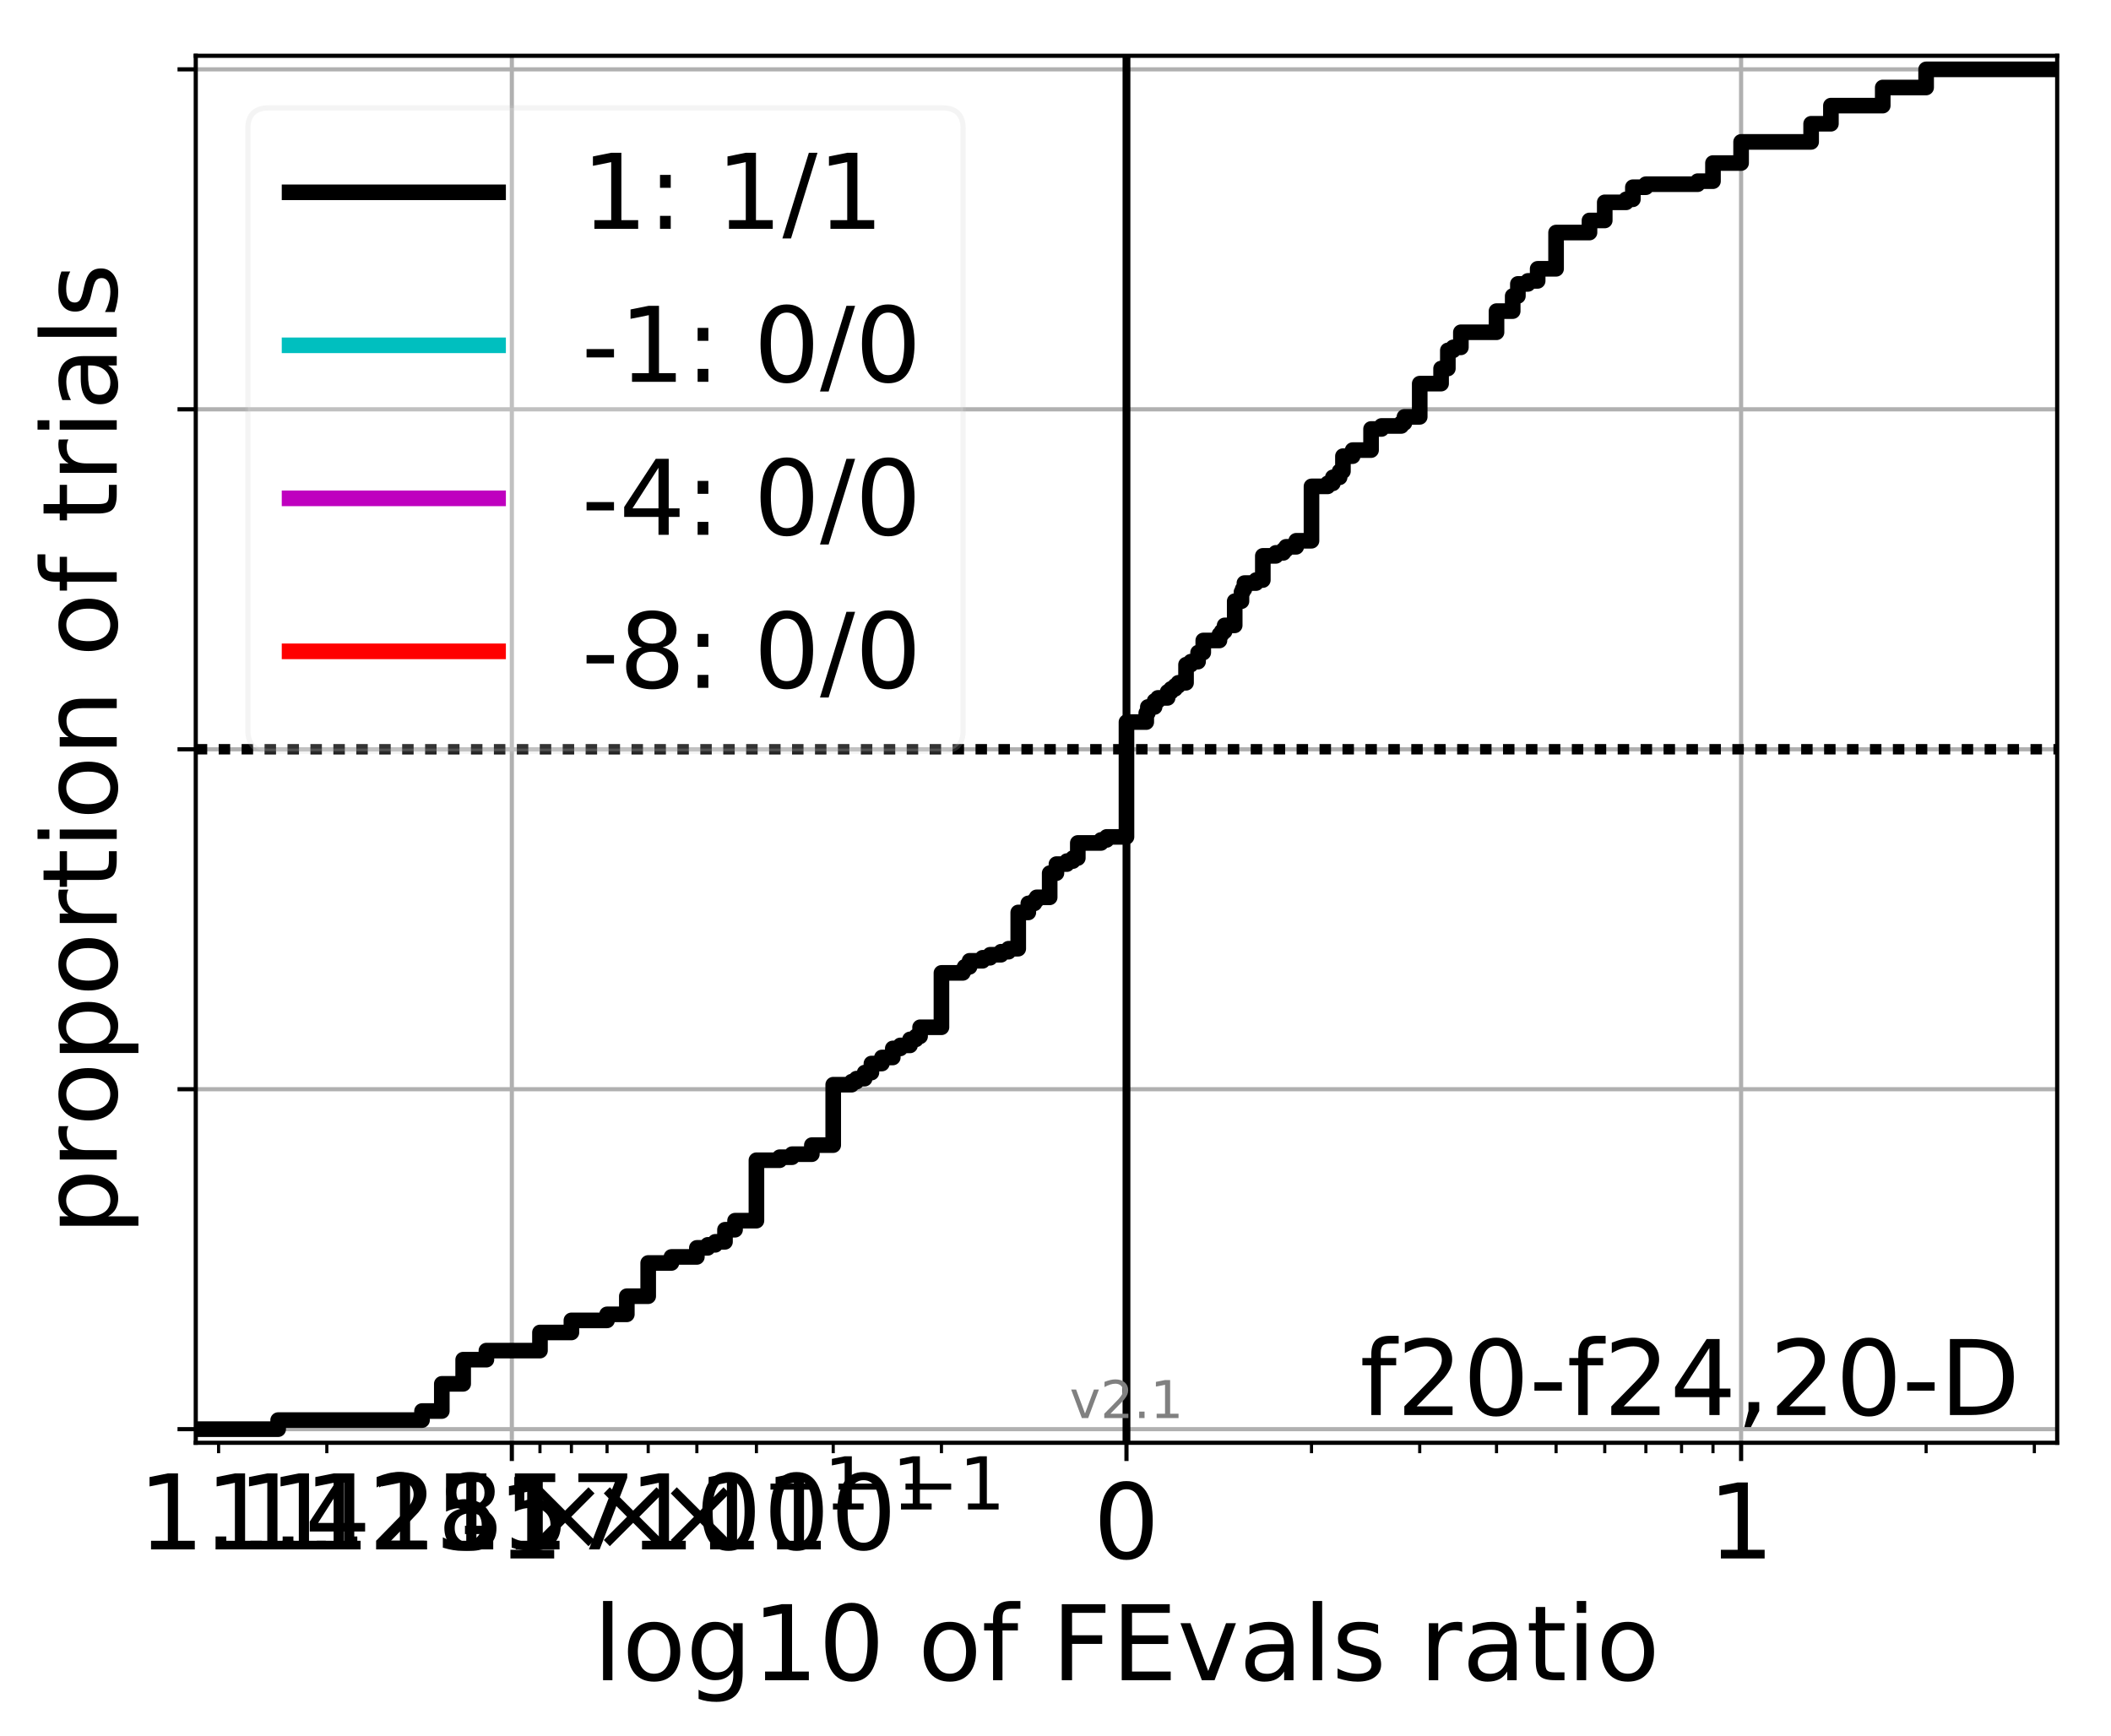 <?xml version="1.0" encoding="utf-8" standalone="no"?>
<!DOCTYPE svg PUBLIC "-//W3C//DTD SVG 1.1//EN"
  "http://www.w3.org/Graphics/SVG/1.1/DTD/svg11.dtd">
<!-- Created with matplotlib (http://matplotlib.org/) -->
<svg height="333pt" version="1.1" viewBox="0 0 405 333" width="405pt" xmlns="http://www.w3.org/2000/svg" xmlns:xlink="http://www.w3.org/1999/xlink">
 <defs>
  <style type="text/css">
*{stroke-linecap:butt;stroke-linejoin:round;}
  </style>
 </defs>
 <g id="figure_1">
  <g id="patch_1">
   <path d="M 0 333.724 
L 405.376 333.724 
L 405.376 0 
L 0 0 
z
" style="fill:#ffffff;"/>
  </g>
  <g id="axes_1">
   <g id="patch_2">
    <path d="M 37.556 276.812 
L 394.676 276.812 
L 394.676 10.7 
L 37.556 10.7 
z
" style="fill:#ffffff;"/>
   </g>
   <g id="matplotlib.axis_1">
    <g id="xtick_1">
     <g id="line2d_1">
      <path clip-path="url(#p58b15b4498)" d="M 98.198 276.812 
L 98.198 10.7 
" style="fill:none;stroke:#b0b0b0;stroke-linecap:square;stroke-width:0.8;"/>
     </g>
     <g id="line2d_2">
      <defs>
       <path d="M 0 0 
L 0 3.5 
" id="mc2c9cb3a9e" style="stroke:#000000;stroke-width:0.8;"/>
      </defs>
      <g>
       <use style="stroke:#000000;stroke-width:0.8;" x="98.198" xlink:href="#mc2c9cb3a9e" y="276.812"/>
      </g>
     </g>
     <g id="text_1">
      <!-- -1 -->
      <defs>
       <path d="M 4.891 31.391 
L 31.203 31.391 
L 31.203 23.391 
L 4.891 23.391 
z
" id="DejaVuSans-2d"/>
       <path d="M 12.406 8.297 
L 28.516 8.297 
L 28.516 63.922 
L 10.984 60.406 
L 10.984 69.391 
L 28.422 72.906 
L 38.281 72.906 
L 38.281 8.297 
L 54.391 8.297 
L 54.391 0 
L 12.406 0 
z
" id="DejaVuSans-31"/>
      </defs>
      <g transform="translate(88.228 299.009)scale(0.2 -0.2)">
       <use xlink:href="#DejaVuSans-2d"/>
       <use x="36.084" xlink:href="#DejaVuSans-31"/>
      </g>
     </g>
    </g>
    <g id="xtick_2">
     <g id="line2d_3">
      <path clip-path="url(#p58b15b4498)" d="M 216.116 276.812 
L 216.116 10.7 
" style="fill:none;stroke:#b0b0b0;stroke-linecap:square;stroke-width:0.8;"/>
     </g>
     <g id="line2d_4">
      <g>
       <use style="stroke:#000000;stroke-width:0.8;" x="216.116" xlink:href="#mc2c9cb3a9e" y="276.812"/>
      </g>
     </g>
     <g id="text_2">
      <!-- 0 -->
      <defs>
       <path d="M 31.781 66.406 
Q 24.172 66.406 20.328 58.906 
Q 16.5 51.422 16.5 36.375 
Q 16.5 21.391 20.328 13.891 
Q 24.172 6.391 31.781 6.391 
Q 39.453 6.391 43.281 13.891 
Q 47.125 21.391 47.125 36.375 
Q 47.125 51.422 43.281 58.906 
Q 39.453 66.406 31.781 66.406 
M 31.781 74.219 
Q 44.047 74.219 50.516 64.516 
Q 56.984 54.828 56.984 36.375 
Q 56.984 17.969 50.516 8.266 
Q 44.047 -1.422 31.781 -1.422 
Q 19.531 -1.422 13.062 8.266 
Q 6.594 17.969 6.594 36.375 
Q 6.594 54.828 13.062 64.516 
Q 19.531 74.219 31.781 74.219 
" id="DejaVuSans-30"/>
      </defs>
      <g transform="translate(209.754 299.009)scale(0.2 -0.2)">
       <use xlink:href="#DejaVuSans-30"/>
      </g>
     </g>
    </g>
    <g id="xtick_3">
     <g id="line2d_5">
      <path clip-path="url(#p58b15b4498)" d="M 334.034 276.812 
L 334.034 10.7 
" style="fill:none;stroke:#b0b0b0;stroke-linecap:square;stroke-width:0.8;"/>
     </g>
     <g id="line2d_6">
      <g>
       <use style="stroke:#000000;stroke-width:0.8;" x="334.034" xlink:href="#mc2c9cb3a9e" y="276.812"/>
      </g>
     </g>
     <g id="text_3">
      <!-- 1 -->
      <g transform="translate(327.672 299.009)scale(0.2 -0.2)">
       <use xlink:href="#DejaVuSans-31"/>
      </g>
     </g>
    </g>
    <g id="xtick_4">
     <g id="line2d_7">
      <defs>
       <path d="M 0 0 
L 0 2 
" id="mec05924ffe" style="stroke:#000000;stroke-width:0.6;"/>
      </defs>
      <g>
       <use style="stroke:#000000;stroke-width:0.6;" x="41.937" xlink:href="#mec05924ffe" y="276.812"/>
      </g>
     </g>
    </g>
    <g id="xtick_5">
     <g id="line2d_8">
      <g>
       <use style="stroke:#000000;stroke-width:0.6;" x="62.701" xlink:href="#mec05924ffe" y="276.812"/>
      </g>
     </g>
    </g>
    <g id="xtick_6">
     <g id="line2d_9">
      <g>
       <use style="stroke:#000000;stroke-width:0.6;" x="103.594" xlink:href="#mec05924ffe" y="276.812"/>
      </g>
     </g>
     <g id="text_4">
      <!-- ${1.11111\times10^{-1}}$ -->
      <defs>
       <path d="M 10.688 12.406 
L 21 12.406 
L 21 0 
L 10.688 0 
z
" id="DejaVuSans-2e"/>
       <path d="M 70.125 53.719 
L 47.797 31.297 
L 70.125 8.984 
L 64.312 3.078 
L 41.891 25.484 
L 19.484 3.078 
L 13.719 8.984 
L 35.984 31.297 
L 13.719 53.719 
L 19.484 59.625 
L 41.891 37.203 
L 64.312 59.625 
z
" id="DejaVuSans-d7"/>
       <path d="M 10.594 35.5 
L 73.188 35.5 
L 73.188 27.203 
L 10.594 27.203 
z
" id="DejaVuSans-2212"/>
      </defs>
      <g transform="translate(26.494 297.409)scale(0.2 -0.2)">
       <use transform="translate(0 0.684)" xlink:href="#DejaVuSans-31"/>
       <use transform="translate(63.623 0.684)" xlink:href="#DejaVuSans-2e"/>
       <use transform="translate(95.41 0.684)" xlink:href="#DejaVuSans-31"/>
       <use transform="translate(159.033 0.684)" xlink:href="#DejaVuSans-31"/>
       <use transform="translate(222.656 0.684)" xlink:href="#DejaVuSans-31"/>
       <use transform="translate(286.279 0.684)" xlink:href="#DejaVuSans-31"/>
       <use transform="translate(349.902 0.684)" xlink:href="#DejaVuSans-31"/>
       <use transform="translate(433.008 0.684)" xlink:href="#DejaVuSans-d7"/>
       <use transform="translate(536.279 0.684)" xlink:href="#DejaVuSans-31"/>
       <use transform="translate(599.902 0.684)" xlink:href="#DejaVuSans-30"/>
       <use transform="translate(664.482 38.966)scale(0.7)" xlink:href="#DejaVuSans-2212"/>
       <use transform="translate(723.135 38.966)scale(0.7)" xlink:href="#DejaVuSans-31"/>
      </g>
     </g>
    </g>
    <g id="xtick_7">
     <g id="line2d_10">
      <g>
       <use style="stroke:#000000;stroke-width:0.6;" x="109.626" xlink:href="#mec05924ffe" y="276.812"/>
      </g>
     </g>
     <g id="text_5">
      <!-- ${1.25\times10^{-1}}$ -->
      <defs>
       <path d="M 19.188 8.297 
L 53.609 8.297 
L 53.609 0 
L 7.328 0 
L 7.328 8.297 
Q 12.938 14.109 22.625 23.891 
Q 32.328 33.688 34.812 36.531 
Q 39.547 41.844 41.422 45.531 
Q 43.312 49.219 43.312 52.781 
Q 43.312 58.594 39.234 62.25 
Q 35.156 65.922 28.609 65.922 
Q 23.969 65.922 18.812 64.312 
Q 13.672 62.703 7.812 59.422 
L 7.812 69.391 
Q 13.766 71.781 18.938 73 
Q 24.125 74.219 28.422 74.219 
Q 39.75 74.219 46.484 68.547 
Q 53.219 62.891 53.219 53.422 
Q 53.219 48.922 51.531 44.891 
Q 49.859 40.875 45.406 35.406 
Q 44.188 33.984 37.641 27.219 
Q 31.109 20.453 19.188 8.297 
" id="DejaVuSans-32"/>
       <path d="M 10.797 72.906 
L 49.516 72.906 
L 49.516 64.594 
L 19.828 64.594 
L 19.828 46.734 
Q 21.969 47.469 24.109 47.828 
Q 26.266 48.188 28.422 48.188 
Q 40.625 48.188 47.75 41.5 
Q 54.891 34.812 54.891 23.391 
Q 54.891 11.625 47.562 5.094 
Q 40.234 -1.422 26.906 -1.422 
Q 22.312 -1.422 17.547 -0.641 
Q 12.797 0.141 7.719 1.703 
L 7.719 11.625 
Q 12.109 9.234 16.797 8.062 
Q 21.484 6.891 26.703 6.891 
Q 35.156 6.891 40.078 11.328 
Q 45.016 15.766 45.016 23.391 
Q 45.016 31 40.078 35.438 
Q 35.156 39.891 26.703 39.891 
Q 22.75 39.891 18.812 39.016 
Q 14.891 38.141 10.797 36.281 
z
" id="DejaVuSans-35"/>
      </defs>
      <g transform="translate(51.626 297.409)scale(0.2 -0.2)">
       <use transform="translate(0 0.684)" xlink:href="#DejaVuSans-31"/>
       <use transform="translate(63.623 0.684)" xlink:href="#DejaVuSans-2e"/>
       <use transform="translate(95.332 0.684)" xlink:href="#DejaVuSans-32"/>
       <use transform="translate(158.955 0.684)" xlink:href="#DejaVuSans-35"/>
       <use transform="translate(242.061 0.684)" xlink:href="#DejaVuSans-d7"/>
       <use transform="translate(345.332 0.684)" xlink:href="#DejaVuSans-31"/>
       <use transform="translate(408.955 0.684)" xlink:href="#DejaVuSans-30"/>
       <use transform="translate(473.535 38.966)scale(0.7)" xlink:href="#DejaVuSans-2212"/>
       <use transform="translate(532.188 38.966)scale(0.7)" xlink:href="#DejaVuSans-31"/>
      </g>
     </g>
    </g>
    <g id="xtick_8">
     <g id="line2d_11">
      <g>
       <use style="stroke:#000000;stroke-width:0.6;" x="116.464" xlink:href="#mec05924ffe" y="276.812"/>
      </g>
     </g>
     <g id="text_6">
      <!-- ${1.42857\times10^{-1}}$ -->
      <defs>
       <path d="M 37.797 64.312 
L 12.891 25.391 
L 37.797 25.391 
z
M 35.203 72.906 
L 47.609 72.906 
L 47.609 25.391 
L 58.016 25.391 
L 58.016 17.188 
L 47.609 17.188 
L 47.609 0 
L 37.797 0 
L 37.797 17.188 
L 4.891 17.188 
L 4.891 26.703 
z
" id="DejaVuSans-34"/>
       <path d="M 31.781 34.625 
Q 24.75 34.625 20.719 30.859 
Q 16.703 27.094 16.703 20.516 
Q 16.703 13.922 20.719 10.156 
Q 24.75 6.391 31.781 6.391 
Q 38.812 6.391 42.859 10.172 
Q 46.922 13.969 46.922 20.516 
Q 46.922 27.094 42.891 30.859 
Q 38.875 34.625 31.781 34.625 
M 21.922 38.812 
Q 15.578 40.375 12.031 44.719 
Q 8.5 49.078 8.5 55.328 
Q 8.5 64.062 14.719 69.141 
Q 20.953 74.219 31.781 74.219 
Q 42.672 74.219 48.875 69.141 
Q 55.078 64.062 55.078 55.328 
Q 55.078 49.078 51.531 44.719 
Q 48 40.375 41.703 38.812 
Q 48.828 37.156 52.797 32.312 
Q 56.781 27.484 56.781 20.516 
Q 56.781 9.906 50.312 4.234 
Q 43.844 -1.422 31.781 -1.422 
Q 19.734 -1.422 13.25 4.234 
Q 6.781 9.906 6.781 20.516 
Q 6.781 27.484 10.781 32.312 
Q 14.797 37.156 21.922 38.812 
M 18.312 54.391 
Q 18.312 48.734 21.844 45.562 
Q 25.391 42.391 31.781 42.391 
Q 38.141 42.391 41.719 45.562 
Q 45.312 48.734 45.312 54.391 
Q 45.312 60.062 41.719 63.234 
Q 38.141 66.406 31.781 66.406 
Q 25.391 66.406 21.844 63.234 
Q 18.312 60.062 18.312 54.391 
" id="DejaVuSans-38"/>
       <path d="M 8.203 72.906 
L 55.078 72.906 
L 55.078 68.703 
L 28.609 0 
L 18.312 0 
L 43.219 64.594 
L 8.203 64.594 
z
" id="DejaVuSans-37"/>
      </defs>
      <g transform="translate(39.364 297.409)scale(0.2 -0.2)">
       <use transform="translate(0 0.684)" xlink:href="#DejaVuSans-31"/>
       <use transform="translate(63.623 0.684)" xlink:href="#DejaVuSans-2e"/>
       <use transform="translate(95.41 0.684)" xlink:href="#DejaVuSans-34"/>
       <use transform="translate(159.033 0.684)" xlink:href="#DejaVuSans-32"/>
       <use transform="translate(222.656 0.684)" xlink:href="#DejaVuSans-38"/>
       <use transform="translate(286.279 0.684)" xlink:href="#DejaVuSans-35"/>
       <use transform="translate(349.793 0.684)" xlink:href="#DejaVuSans-37"/>
       <use transform="translate(432.898 0.684)" xlink:href="#DejaVuSans-d7"/>
       <use transform="translate(536.17 0.684)" xlink:href="#DejaVuSans-31"/>
       <use transform="translate(599.793 0.684)" xlink:href="#DejaVuSans-30"/>
       <use transform="translate(664.373 38.966)scale(0.7)" xlink:href="#DejaVuSans-2212"/>
       <use transform="translate(723.025 38.966)scale(0.7)" xlink:href="#DejaVuSans-31"/>
      </g>
     </g>
    </g>
    <g id="xtick_9">
     <g id="line2d_12">
      <g>
       <use style="stroke:#000000;stroke-width:0.6;" x="124.358" xlink:href="#mec05924ffe" y="276.812"/>
      </g>
     </g>
    </g>
    <g id="xtick_10">
     <g id="line2d_13">
      <g>
       <use style="stroke:#000000;stroke-width:0.6;" x="133.695" xlink:href="#mec05924ffe" y="276.812"/>
      </g>
     </g>
    </g>
    <g id="xtick_11">
     <g id="line2d_14">
      <g>
       <use style="stroke:#000000;stroke-width:0.6;" x="145.123" xlink:href="#mec05924ffe" y="276.812"/>
      </g>
     </g>
    </g>
    <g id="xtick_12">
     <g id="line2d_15">
      <g>
       <use style="stroke:#000000;stroke-width:0.6;" x="159.855" xlink:href="#mec05924ffe" y="276.812"/>
      </g>
     </g>
    </g>
    <g id="xtick_13">
     <g id="line2d_16">
      <g>
       <use style="stroke:#000000;stroke-width:0.6;" x="180.619" xlink:href="#mec05924ffe" y="276.812"/>
      </g>
     </g>
    </g>
    <g id="xtick_14">
     <g id="line2d_17">
      <g>
       <use style="stroke:#000000;stroke-width:0.6;" x="251.613" xlink:href="#mec05924ffe" y="276.812"/>
      </g>
     </g>
    </g>
    <g id="xtick_15">
     <g id="line2d_18">
      <g>
       <use style="stroke:#000000;stroke-width:0.6;" x="272.377" xlink:href="#mec05924ffe" y="276.812"/>
      </g>
     </g>
    </g>
    <g id="xtick_16">
     <g id="line2d_19">
      <g>
       <use style="stroke:#000000;stroke-width:0.6;" x="287.11" xlink:href="#mec05924ffe" y="276.812"/>
      </g>
     </g>
    </g>
    <g id="xtick_17">
     <g id="line2d_20">
      <g>
       <use style="stroke:#000000;stroke-width:0.6;" x="298.537" xlink:href="#mec05924ffe" y="276.812"/>
      </g>
     </g>
    </g>
    <g id="xtick_18">
     <g id="line2d_21">
      <g>
       <use style="stroke:#000000;stroke-width:0.6;" x="307.874" xlink:href="#mec05924ffe" y="276.812"/>
      </g>
     </g>
    </g>
    <g id="xtick_19">
     <g id="line2d_22">
      <g>
       <use style="stroke:#000000;stroke-width:0.6;" x="315.768" xlink:href="#mec05924ffe" y="276.812"/>
      </g>
     </g>
    </g>
    <g id="xtick_20">
     <g id="line2d_23">
      <g>
       <use style="stroke:#000000;stroke-width:0.6;" x="322.607" xlink:href="#mec05924ffe" y="276.812"/>
      </g>
     </g>
    </g>
    <g id="xtick_21">
     <g id="line2d_24">
      <g>
       <use style="stroke:#000000;stroke-width:0.6;" x="328.639" xlink:href="#mec05924ffe" y="276.812"/>
      </g>
     </g>
    </g>
    <g id="xtick_22">
     <g id="line2d_25">
      <g>
       <use style="stroke:#000000;stroke-width:0.6;" x="369.531" xlink:href="#mec05924ffe" y="276.812"/>
      </g>
     </g>
    </g>
    <g id="xtick_23">
     <g id="line2d_26">
      <g>
       <use style="stroke:#000000;stroke-width:0.6;" x="390.295" xlink:href="#mec05924ffe" y="276.812"/>
      </g>
     </g>
    </g>
    <g id="text_7">
     <!-- log10 of FEvals ratio -->
     <defs>
      <path d="M 9.422 75.984 
L 18.406 75.984 
L 18.406 0 
L 9.422 0 
z
" id="DejaVuSans-6c"/>
      <path d="M 30.609 48.391 
Q 23.391 48.391 19.188 42.75 
Q 14.984 37.109 14.984 27.297 
Q 14.984 17.484 19.156 11.844 
Q 23.344 6.203 30.609 6.203 
Q 37.797 6.203 41.984 11.859 
Q 46.188 17.531 46.188 27.297 
Q 46.188 37.016 41.984 42.703 
Q 37.797 48.391 30.609 48.391 
M 30.609 56 
Q 42.328 56 49.016 48.375 
Q 55.719 40.766 55.719 27.297 
Q 55.719 13.875 49.016 6.219 
Q 42.328 -1.422 30.609 -1.422 
Q 18.844 -1.422 12.172 6.219 
Q 5.516 13.875 5.516 27.297 
Q 5.516 40.766 12.172 48.375 
Q 18.844 56 30.609 56 
" id="DejaVuSans-6f"/>
      <path d="M 45.406 27.984 
Q 45.406 37.75 41.375 43.109 
Q 37.359 48.484 30.078 48.484 
Q 22.859 48.484 18.828 43.109 
Q 14.797 37.75 14.797 27.984 
Q 14.797 18.266 18.828 12.891 
Q 22.859 7.516 30.078 7.516 
Q 37.359 7.516 41.375 12.891 
Q 45.406 18.266 45.406 27.984 
M 54.391 6.781 
Q 54.391 -7.172 48.188 -13.984 
Q 42 -20.797 29.203 -20.797 
Q 24.469 -20.797 20.266 -20.094 
Q 16.062 -19.391 12.109 -17.922 
L 12.109 -9.188 
Q 16.062 -11.328 19.922 -12.344 
Q 23.781 -13.375 27.781 -13.375 
Q 36.625 -13.375 41.016 -8.766 
Q 45.406 -4.156 45.406 5.172 
L 45.406 9.625 
Q 42.625 4.781 38.281 2.391 
Q 33.938 0 27.875 0 
Q 17.828 0 11.672 7.656 
Q 5.516 15.328 5.516 27.984 
Q 5.516 40.672 11.672 48.328 
Q 17.828 56 27.875 56 
Q 33.938 56 38.281 53.609 
Q 42.625 51.219 45.406 46.391 
L 45.406 54.688 
L 54.391 54.688 
z
" id="DejaVuSans-67"/>
      <path id="DejaVuSans-20"/>
      <path d="M 37.109 75.984 
L 37.109 68.5 
L 28.516 68.5 
Q 23.688 68.5 21.797 66.547 
Q 19.922 64.594 19.922 59.516 
L 19.922 54.688 
L 34.719 54.688 
L 34.719 47.703 
L 19.922 47.703 
L 19.922 0 
L 10.891 0 
L 10.891 47.703 
L 2.297 47.703 
L 2.297 54.688 
L 10.891 54.688 
L 10.891 58.5 
Q 10.891 67.625 15.141 71.797 
Q 19.391 75.984 28.609 75.984 
z
" id="DejaVuSans-66"/>
      <path d="M 9.812 72.906 
L 51.703 72.906 
L 51.703 64.594 
L 19.672 64.594 
L 19.672 43.109 
L 48.578 43.109 
L 48.578 34.812 
L 19.672 34.812 
L 19.672 0 
L 9.812 0 
z
" id="DejaVuSans-46"/>
      <path d="M 9.812 72.906 
L 55.906 72.906 
L 55.906 64.594 
L 19.672 64.594 
L 19.672 43.016 
L 54.391 43.016 
L 54.391 34.719 
L 19.672 34.719 
L 19.672 8.297 
L 56.781 8.297 
L 56.781 0 
L 9.812 0 
z
" id="DejaVuSans-45"/>
      <path d="M 2.984 54.688 
L 12.5 54.688 
L 29.594 8.797 
L 46.688 54.688 
L 56.203 54.688 
L 35.688 0 
L 23.484 0 
z
" id="DejaVuSans-76"/>
      <path d="M 34.281 27.484 
Q 23.391 27.484 19.188 25 
Q 14.984 22.516 14.984 16.5 
Q 14.984 11.719 18.141 8.906 
Q 21.297 6.109 26.703 6.109 
Q 34.188 6.109 38.703 11.406 
Q 43.219 16.703 43.219 25.484 
L 43.219 27.484 
z
M 52.203 31.203 
L 52.203 0 
L 43.219 0 
L 43.219 8.297 
Q 40.141 3.328 35.547 0.953 
Q 30.953 -1.422 24.312 -1.422 
Q 15.922 -1.422 10.953 3.297 
Q 6 8.016 6 15.922 
Q 6 25.141 12.172 29.828 
Q 18.359 34.516 30.609 34.516 
L 43.219 34.516 
L 43.219 35.406 
Q 43.219 41.609 39.141 45 
Q 35.062 48.391 27.688 48.391 
Q 23 48.391 18.547 47.266 
Q 14.109 46.141 10.016 43.891 
L 10.016 52.203 
Q 14.938 54.109 19.578 55.047 
Q 24.219 56 28.609 56 
Q 40.484 56 46.344 49.844 
Q 52.203 43.703 52.203 31.203 
" id="DejaVuSans-61"/>
      <path d="M 44.281 53.078 
L 44.281 44.578 
Q 40.484 46.531 36.375 47.5 
Q 32.281 48.484 27.875 48.484 
Q 21.188 48.484 17.844 46.438 
Q 14.5 44.391 14.5 40.281 
Q 14.5 37.156 16.891 35.375 
Q 19.281 33.594 26.516 31.984 
L 29.594 31.297 
Q 39.156 29.25 43.188 25.516 
Q 47.219 21.781 47.219 15.094 
Q 47.219 7.469 41.188 3.016 
Q 35.156 -1.422 24.609 -1.422 
Q 20.219 -1.422 15.453 -0.562 
Q 10.688 0.297 5.422 2 
L 5.422 11.281 
Q 10.406 8.688 15.234 7.391 
Q 20.062 6.109 24.812 6.109 
Q 31.156 6.109 34.562 8.281 
Q 37.984 10.453 37.984 14.406 
Q 37.984 18.062 35.516 20.016 
Q 33.062 21.969 24.703 23.781 
L 21.578 24.516 
Q 13.234 26.266 9.516 29.906 
Q 5.812 33.547 5.812 39.891 
Q 5.812 47.609 11.281 51.797 
Q 16.75 56 26.812 56 
Q 31.781 56 36.172 55.266 
Q 40.578 54.547 44.281 53.078 
" id="DejaVuSans-73"/>
      <path d="M 41.109 46.297 
Q 39.594 47.172 37.812 47.578 
Q 36.031 48 33.891 48 
Q 26.266 48 22.188 43.047 
Q 18.109 38.094 18.109 28.812 
L 18.109 0 
L 9.078 0 
L 9.078 54.688 
L 18.109 54.688 
L 18.109 46.188 
Q 20.953 51.172 25.484 53.578 
Q 30.031 56 36.531 56 
Q 37.453 56 38.578 55.875 
Q 39.703 55.766 41.062 55.516 
z
" id="DejaVuSans-72"/>
      <path d="M 18.312 70.219 
L 18.312 54.688 
L 36.812 54.688 
L 36.812 47.703 
L 18.312 47.703 
L 18.312 18.016 
Q 18.312 11.328 20.141 9.422 
Q 21.969 7.516 27.594 7.516 
L 36.812 7.516 
L 36.812 0 
L 27.594 0 
Q 17.188 0 13.234 3.875 
Q 9.281 7.766 9.281 18.016 
L 9.281 47.703 
L 2.688 47.703 
L 2.688 54.688 
L 9.281 54.688 
L 9.281 70.219 
z
" id="DejaVuSans-74"/>
      <path d="M 9.422 54.688 
L 18.406 54.688 
L 18.406 0 
L 9.422 0 
z
M 9.422 75.984 
L 18.406 75.984 
L 18.406 64.594 
L 9.422 64.594 
z
" id="DejaVuSans-69"/>
     </defs>
     <g transform="translate(113.812 322.365)scale(0.2 -0.2)">
      <use xlink:href="#DejaVuSans-6c"/>
      <use x="27.783" xlink:href="#DejaVuSans-6f"/>
      <use x="88.965" xlink:href="#DejaVuSans-67"/>
      <use x="152.441" xlink:href="#DejaVuSans-31"/>
      <use x="216.064" xlink:href="#DejaVuSans-30"/>
      <use x="279.688" xlink:href="#DejaVuSans-20"/>
      <use x="311.475" xlink:href="#DejaVuSans-6f"/>
      <use x="372.656" xlink:href="#DejaVuSans-66"/>
      <use x="407.861" xlink:href="#DejaVuSans-20"/>
      <use x="439.648" xlink:href="#DejaVuSans-46"/>
      <use x="497.168" xlink:href="#DejaVuSans-45"/>
      <use x="560.352" xlink:href="#DejaVuSans-76"/>
      <use x="619.531" xlink:href="#DejaVuSans-61"/>
      <use x="680.811" xlink:href="#DejaVuSans-6c"/>
      <use x="708.594" xlink:href="#DejaVuSans-73"/>
      <use x="760.693" xlink:href="#DejaVuSans-20"/>
      <use x="792.48" xlink:href="#DejaVuSans-72"/>
      <use x="833.594" xlink:href="#DejaVuSans-61"/>
      <use x="894.873" xlink:href="#DejaVuSans-74"/>
      <use x="934.082" xlink:href="#DejaVuSans-69"/>
      <use x="961.865" xlink:href="#DejaVuSans-6f"/>
     </g>
    </g>
   </g>
   <g id="matplotlib.axis_2">
    <g id="ytick_1">
     <g id="line2d_27">
      <path clip-path="url(#p58b15b4498)" d="M 37.556 274.203 
L 394.676 274.203 
" style="fill:none;stroke:#b0b0b0;stroke-linecap:square;stroke-width:0.8;"/>
     </g>
     <g id="line2d_28">
      <defs>
       <path d="M 0 0 
L -3.5 0 
" id="mb35196ba5f" style="stroke:#000000;stroke-width:0.8;"/>
      </defs>
      <g>
       <use style="stroke:#000000;stroke-width:0.8;" x="37.556" xlink:href="#mb35196ba5f" y="274.203"/>
      </g>
     </g>
    </g>
    <g id="ytick_2">
     <g id="line2d_29">
      <path clip-path="url(#p58b15b4498)" d="M 37.556 208.98 
L 394.676 208.98 
" style="fill:none;stroke:#b0b0b0;stroke-linecap:square;stroke-width:0.8;"/>
     </g>
     <g id="line2d_30">
      <g>
       <use style="stroke:#000000;stroke-width:0.8;" x="37.556" xlink:href="#mb35196ba5f" y="208.98"/>
      </g>
     </g>
    </g>
    <g id="ytick_3">
     <g id="line2d_31">
      <path clip-path="url(#p58b15b4498)" d="M 37.556 143.756 
L 394.676 143.756 
" style="fill:none;stroke:#b0b0b0;stroke-linecap:square;stroke-width:0.8;"/>
     </g>
     <g id="line2d_32">
      <g>
       <use style="stroke:#000000;stroke-width:0.8;" x="37.556" xlink:href="#mb35196ba5f" y="143.756"/>
      </g>
     </g>
    </g>
    <g id="ytick_4">
     <g id="line2d_33">
      <path clip-path="url(#p58b15b4498)" d="M 37.556 78.532 
L 394.676 78.532 
" style="fill:none;stroke:#b0b0b0;stroke-linecap:square;stroke-width:0.8;"/>
     </g>
     <g id="line2d_34">
      <g>
       <use style="stroke:#000000;stroke-width:0.8;" x="37.556" xlink:href="#mb35196ba5f" y="78.532"/>
      </g>
     </g>
    </g>
    <g id="ytick_5">
     <g id="line2d_35">
      <path clip-path="url(#p58b15b4498)" d="M 37.556 13.309 
L 394.676 13.309 
" style="fill:none;stroke:#b0b0b0;stroke-linecap:square;stroke-width:0.8;"/>
     </g>
     <g id="line2d_36">
      <g>
       <use style="stroke:#000000;stroke-width:0.8;" x="37.556" xlink:href="#mb35196ba5f" y="13.309"/>
      </g>
     </g>
    </g>
    <g id="text_8">
     <!-- proportion of trials -->
     <defs>
      <path d="M 18.109 8.203 
L 18.109 -20.797 
L 9.078 -20.797 
L 9.078 54.688 
L 18.109 54.688 
L 18.109 46.391 
Q 20.953 51.266 25.266 53.625 
Q 29.594 56 35.594 56 
Q 45.562 56 51.781 48.094 
Q 58.016 40.188 58.016 27.297 
Q 58.016 14.406 51.781 6.484 
Q 45.562 -1.422 35.594 -1.422 
Q 29.594 -1.422 25.266 0.953 
Q 20.953 3.328 18.109 8.203 
M 48.688 27.297 
Q 48.688 37.203 44.609 42.844 
Q 40.531 48.484 33.406 48.484 
Q 26.266 48.484 22.188 42.844 
Q 18.109 37.203 18.109 27.297 
Q 18.109 17.391 22.188 11.75 
Q 26.266 6.109 33.406 6.109 
Q 40.531 6.109 44.609 11.75 
Q 48.688 17.391 48.688 27.297 
" id="DejaVuSans-70"/>
      <path d="M 54.891 33.016 
L 54.891 0 
L 45.906 0 
L 45.906 32.719 
Q 45.906 40.484 42.875 44.328 
Q 39.844 48.188 33.797 48.188 
Q 26.516 48.188 22.312 43.547 
Q 18.109 38.922 18.109 30.906 
L 18.109 0 
L 9.078 0 
L 9.078 54.688 
L 18.109 54.688 
L 18.109 46.188 
Q 21.344 51.125 25.703 53.562 
Q 30.078 56 35.797 56 
Q 45.219 56 50.047 50.172 
Q 54.891 44.344 54.891 33.016 
" id="DejaVuSans-6e"/>
     </defs>
     <g transform="translate(22.397 236.984)rotate(-90)scale(0.2 -0.2)">
      <use xlink:href="#DejaVuSans-70"/>
      <use x="63.477" xlink:href="#DejaVuSans-72"/>
      <use x="104.559" xlink:href="#DejaVuSans-6f"/>
      <use x="165.74" xlink:href="#DejaVuSans-70"/>
      <use x="229.217" xlink:href="#DejaVuSans-6f"/>
      <use x="290.398" xlink:href="#DejaVuSans-72"/>
      <use x="331.512" xlink:href="#DejaVuSans-74"/>
      <use x="370.721" xlink:href="#DejaVuSans-69"/>
      <use x="398.504" xlink:href="#DejaVuSans-6f"/>
      <use x="459.686" xlink:href="#DejaVuSans-6e"/>
      <use x="523.064" xlink:href="#DejaVuSans-20"/>
      <use x="554.852" xlink:href="#DejaVuSans-6f"/>
      <use x="616.033" xlink:href="#DejaVuSans-66"/>
      <use x="651.238" xlink:href="#DejaVuSans-20"/>
      <use x="683.025" xlink:href="#DejaVuSans-74"/>
      <use x="722.234" xlink:href="#DejaVuSans-72"/>
      <use x="763.348" xlink:href="#DejaVuSans-69"/>
      <use x="791.131" xlink:href="#DejaVuSans-61"/>
      <use x="852.41" xlink:href="#DejaVuSans-6c"/>
      <use x="880.193" xlink:href="#DejaVuSans-73"/>
     </g>
    </g>
   </g>
   <g id="line2d_37">
    <path clip-path="url(#p58b15b4498)" d="M 37.556 274.203 
L 53.365 274.203 
L 53.365 272.464 
L 80.967 272.464 
L 80.967 270.724 
L 84.762 270.724 
L 84.762 265.507 
L 88.861 265.507 
L 88.861 260.868 
L 93.317 260.868 
L 93.317 259.129 
L 103.594 259.129 
L 103.594 255.651 
L 109.626 255.651 
L 109.626 253.332 
L 116.464 253.332 
L 116.464 252.172 
L 120.259 252.172 
L 120.259 248.693 
L 124.358 248.693 
L 124.358 242.316 
L 128.814 242.316 
L 128.814 241.156 
L 133.695 241.156 
L 133.695 239.417 
L 135.786 239.417 
L 135.786 238.837 
L 137.228 238.837 
L 137.228 238.258 
L 139.091 238.258 
L 139.091 235.939 
L 141.023 235.939 
L 141.023 234.199 
L 145.123 234.199 
L 145.123 222.604 
L 149.579 222.604 
L 149.579 222.024 
L 151.961 222.024 
L 151.961 221.444 
L 155.756 221.444 
L 155.756 219.705 
L 159.855 219.705 
L 159.855 208.11 
L 163.388 208.11 
L 163.388 207.53 
L 164.311 207.53 
L 164.311 206.95 
L 165.887 206.95 
L 165.887 205.791 
L 167.183 205.791 
L 167.183 204.052 
L 169.192 204.052 
L 169.192 202.892 
L 171.283 202.892 
L 171.283 201.153 
L 172.725 201.153 
L 172.725 200.573 
L 174.588 200.573 
L 174.588 199.413 
L 175.738 199.413 
L 175.738 198.834 
L 176.52 198.834 
L 176.52 197.094 
L 180.619 197.094 
L 180.619 186.659 
L 184.718 186.659 
L 184.718 186.079 
L 185.075 186.079 
L 185.075 185.499 
L 186.015 185.499 
L 186.015 184.34 
L 188.514 184.34 
L 188.514 183.76 
L 189.956 183.76 
L 189.956 183.18 
L 192.047 183.18 
L 192.047 182.6 
L 193.49 182.6 
L 193.49 182.02 
L 195.352 182.02 
L 195.352 175.063 
L 197.285 175.063 
L 197.285 173.324 
L 198.457 173.324 
L 198.457 172.744 
L 198.885 172.744 
L 198.885 172.164 
L 201.384 172.164 
L 201.384 167.526 
L 202.68 167.526 
L 202.68 165.787 
L 204.689 165.787 
L 204.689 165.207 
L 205.84 165.207 
L 205.84 164.628 
L 206.779 164.628 
L 206.779 161.729 
L 211.235 161.729 
L 211.235 161.149 
L 212.321 161.149 
L 212.321 160.569 
L 216.116 160.569 
L 216.116 138.538 
L 219.911 138.538 
L 219.911 136.799 
L 220.215 136.799 
L 220.215 135.639 
L 221.512 135.639 
L 221.512 134.48 
L 222.148 134.48 
L 222.148 133.9 
L 224.01 133.9 
L 224.01 132.74 
L 224.671 132.74 
L 224.671 132.161 
L 225.453 132.161 
L 225.453 131.581 
L 226.059 131.581 
L 226.059 131.001 
L 227.544 131.001 
L 227.544 127.523 
L 228.466 127.523 
L 228.466 126.943 
L 229.854 126.943 
L 229.854 125.204 
L 230.849 125.204 
L 230.849 122.884 
L 233.953 122.884 
L 233.953 121.725 
L 234.382 121.725 
L 234.382 121.145 
L 234.948 121.145 
L 234.948 119.986 
L 236.881 119.986 
L 236.881 115.348 
L 238.177 115.348 
L 238.177 113.608 
L 238.409 113.608 
L 238.409 113.028 
L 238.743 113.028 
L 238.743 111.869 
L 240.98 111.869 
L 240.98 111.289 
L 242.276 111.289 
L 242.276 106.651 
L 244.775 106.651 
L 244.775 106.071 
L 246.217 106.071 
L 246.217 105.492 
L 246.732 105.492 
L 246.732 104.912 
L 248.686 104.912 
L 248.686 103.752 
L 251.613 103.752 
L 251.613 93.316 
L 254.718 93.316 
L 254.718 92.737 
L 255.712 92.737 
L 255.712 91.577 
L 257.009 91.577 
L 257.009 90.418 
L 257.645 90.418 
L 257.645 87.519 
L 259.507 87.519 
L 259.507 86.359 
L 263.041 86.359 
L 263.041 82.301 
L 265.049 82.301 
L 265.049 81.721 
L 268.844 81.721 
L 268.844 81.141 
L 269.45 81.141 
L 269.45 79.982 
L 272.377 79.982 
L 272.377 73.604 
L 276.476 73.604 
L 276.476 70.706 
L 277.773 70.706 
L 277.773 67.227 
L 278.787 67.227 
L 278.787 66.647 
L 280.272 66.647 
L 280.272 63.748 
L 287.11 63.748 
L 287.11 59.69 
L 290.215 59.69 
L 290.215 56.791 
L 291.209 56.791 
L 291.209 54.472 
L 293.142 54.472 
L 293.142 53.892 
L 295.004 53.892 
L 295.004 51.573 
L 298.537 51.573 
L 298.537 44.616 
L 304.947 44.616 
L 304.947 42.297 
L 307.874 42.297 
L 307.874 38.819 
L 311.973 38.819 
L 311.973 38.239 
L 313.27 38.239 
L 313.27 35.92 
L 315.768 35.92 
L 315.768 35.34 
L 325.711 35.34 
L 325.711 34.76 
L 328.639 34.76 
L 328.639 31.282 
L 334.034 31.282 
L 334.034 27.223 
L 347.47 27.223 
L 347.47 23.745 
L 351.265 23.745 
L 351.265 20.266 
L 361.208 20.266 
L 361.208 16.788 
L 369.531 16.788 
L 369.531 13.309 
L 394.676 13.309 
L 394.676 13.309 
" style="fill:none;stroke:#000000;stroke-linecap:square;stroke-width:3;"/>
   </g>
   <g id="line2d_38"/>
   <g id="line2d_39"/>
   <g id="line2d_40"/>
   <g id="line2d_41"/>
   <g id="line2d_42">
    <path clip-path="url(#p58b15b4498)" d="M 216.116 276.812 
L 216.116 10.7 
" style="fill:none;stroke:#000000;stroke-linecap:square;stroke-width:1.5;"/>
   </g>
   <g id="line2d_43">
    <path clip-path="url(#p58b15b4498)" d="M 37.556 143.756 
L 394.676 143.756 
" style="fill:none;stroke:#000000;stroke-dasharray:2.2,2.2;stroke-dashoffset:0;stroke-width:2;"/>
   </g>
   <g id="patch_3">
    <path d="M 37.556 276.812 
L 37.556 10.7 
" style="fill:none;stroke:#000000;stroke-linecap:square;stroke-linejoin:miter;stroke-width:0.8;"/>
   </g>
   <g id="patch_4">
    <path d="M 394.676 276.812 
L 394.676 10.7 
" style="fill:none;stroke:#000000;stroke-linecap:square;stroke-linejoin:miter;stroke-width:0.8;"/>
   </g>
   <g id="patch_5">
    <path d="M 37.556 276.812 
L 394.676 276.812 
" style="fill:none;stroke:#000000;stroke-linecap:square;stroke-linejoin:miter;stroke-width:0.8;"/>
   </g>
   <g id="patch_6">
    <path d="M 37.556 10.7 
L 394.676 10.7 
" style="fill:none;stroke:#000000;stroke-linecap:square;stroke-linejoin:miter;stroke-width:0.8;"/>
   </g>
   <g id="text_9">
    <!-- f20-f24,20-D -->
    <defs>
     <path d="M 11.719 12.406 
L 22.016 12.406 
L 22.016 4 
L 14.016 -11.625 
L 7.719 -11.625 
L 11.719 4 
z
" id="DejaVuSans-2c"/>
     <path d="M 19.672 64.797 
L 19.672 8.109 
L 31.594 8.109 
Q 46.688 8.109 53.688 14.938 
Q 60.688 21.781 60.688 36.531 
Q 60.688 51.172 53.688 57.984 
Q 46.688 64.797 31.594 64.797 
z
M 9.812 72.906 
L 30.078 72.906 
Q 51.266 72.906 61.172 64.094 
Q 71.094 55.281 71.094 36.531 
Q 71.094 17.672 61.125 8.828 
Q 51.172 0 30.078 0 
L 9.812 0 
z
" id="DejaVuSans-44"/>
    </defs>
    <g transform="translate(260.915 271.49)scale(0.2 -0.2)">
     <use xlink:href="#DejaVuSans-66"/>
     <use x="35.205" xlink:href="#DejaVuSans-32"/>
     <use x="98.828" xlink:href="#DejaVuSans-30"/>
     <use x="162.451" xlink:href="#DejaVuSans-2d"/>
     <use x="198.535" xlink:href="#DejaVuSans-66"/>
     <use x="233.74" xlink:href="#DejaVuSans-32"/>
     <use x="297.363" xlink:href="#DejaVuSans-34"/>
     <use x="360.986" xlink:href="#DejaVuSans-2c"/>
     <use x="392.773" xlink:href="#DejaVuSans-32"/>
     <use x="456.396" xlink:href="#DejaVuSans-30"/>
     <use x="520.02" xlink:href="#DejaVuSans-2d"/>
     <use x="556.104" xlink:href="#DejaVuSans-44"/>
    </g>
   </g>
   <g id="text_10">
    <!-- v2.1 -->
    <g style="fill:#808080;" transform="translate(205.205 272.071)scale(0.1 -0.1)">
     <use xlink:href="#DejaVuSans-76"/>
     <use x="59.18" xlink:href="#DejaVuSans-32"/>
     <use x="122.803" xlink:href="#DejaVuSans-2e"/>
     <use x="154.59" xlink:href="#DejaVuSans-31"/>
    </g>
   </g>
   <g id="legend_1">
    <g id="patch_7">
     <path d="M 51.556 144.125 
L 180.778 144.125 
Q 184.778 144.125 184.778 140.125 
L 184.778 24.7 
Q 184.778 20.7 180.778 20.7 
L 51.556 20.7 
Q 47.556 20.7 47.556 24.7 
L 47.556 140.125 
Q 47.556 144.125 51.556 144.125 
z
" style="fill:#ffffff;opacity:0.2;stroke:#cccccc;stroke-linejoin:miter;"/>
    </g>
    <g id="line2d_44">
     <path d="M 55.556 36.897 
L 95.556 36.897 
" style="fill:none;stroke:#000000;stroke-linecap:square;stroke-width:3;"/>
    </g>
    <g id="line2d_45"/>
    <g id="text_11">
     <!-- 1: 1/1 -->
     <defs>
      <path d="M 11.719 12.406 
L 22.016 12.406 
L 22.016 0 
L 11.719 0 
z
M 11.719 51.703 
L 22.016 51.703 
L 22.016 39.312 
L 11.719 39.312 
z
" id="DejaVuSans-3a"/>
      <path d="M 25.391 72.906 
L 33.688 72.906 
L 8.297 -9.281 
L 0 -9.281 
z
" id="DejaVuSans-2f"/>
     </defs>
     <g transform="translate(111.556 43.897)scale(0.2 -0.2)">
      <use xlink:href="#DejaVuSans-31"/>
      <use x="63.623" xlink:href="#DejaVuSans-3a"/>
      <use x="97.314" xlink:href="#DejaVuSans-20"/>
      <use x="129.102" xlink:href="#DejaVuSans-31"/>
      <use x="192.725" xlink:href="#DejaVuSans-2f"/>
      <use x="226.416" xlink:href="#DejaVuSans-31"/>
     </g>
    </g>
    <g id="line2d_46">
     <path d="M 55.556 66.253 
L 95.556 66.253 
" style="fill:none;stroke:#00bfbf;stroke-linecap:square;stroke-width:3;"/>
    </g>
    <g id="line2d_47"/>
    <g id="text_12">
     <!-- -1: 0/0 -->
     <g transform="translate(111.556 73.253)scale(0.2 -0.2)">
      <use xlink:href="#DejaVuSans-2d"/>
      <use x="36.084" xlink:href="#DejaVuSans-31"/>
      <use x="99.707" xlink:href="#DejaVuSans-3a"/>
      <use x="133.398" xlink:href="#DejaVuSans-20"/>
      <use x="165.186" xlink:href="#DejaVuSans-30"/>
      <use x="228.809" xlink:href="#DejaVuSans-2f"/>
      <use x="262.5" xlink:href="#DejaVuSans-30"/>
     </g>
    </g>
    <g id="line2d_48">
     <path d="M 55.556 95.609 
L 95.556 95.609 
" style="fill:none;stroke:#bf00bf;stroke-linecap:square;stroke-width:3;"/>
    </g>
    <g id="line2d_49"/>
    <g id="text_13">
     <!-- -4: 0/0 -->
     <g transform="translate(111.556 102.609)scale(0.2 -0.2)">
      <use xlink:href="#DejaVuSans-2d"/>
      <use x="36.084" xlink:href="#DejaVuSans-34"/>
      <use x="99.707" xlink:href="#DejaVuSans-3a"/>
      <use x="133.398" xlink:href="#DejaVuSans-20"/>
      <use x="165.186" xlink:href="#DejaVuSans-30"/>
      <use x="228.809" xlink:href="#DejaVuSans-2f"/>
      <use x="262.5" xlink:href="#DejaVuSans-30"/>
     </g>
    </g>
    <g id="line2d_50">
     <path d="M 55.556 124.966 
L 95.556 124.966 
" style="fill:none;stroke:#ff0000;stroke-linecap:square;stroke-width:3;"/>
    </g>
    <g id="line2d_51"/>
    <g id="text_14">
     <!-- -8: 0/0 -->
     <g transform="translate(111.556 131.966)scale(0.2 -0.2)">
      <use xlink:href="#DejaVuSans-2d"/>
      <use x="36.084" xlink:href="#DejaVuSans-38"/>
      <use x="99.707" xlink:href="#DejaVuSans-3a"/>
      <use x="133.398" xlink:href="#DejaVuSans-20"/>
      <use x="165.186" xlink:href="#DejaVuSans-30"/>
      <use x="228.809" xlink:href="#DejaVuSans-2f"/>
      <use x="262.5" xlink:href="#DejaVuSans-30"/>
     </g>
    </g>
   </g>
  </g>
 </g>
 <defs>
  <clipPath id="p58b15b4498">
   <rect height="266.112" width="357.12" x="37.556" y="10.7"/>
  </clipPath>
 </defs>
</svg>
